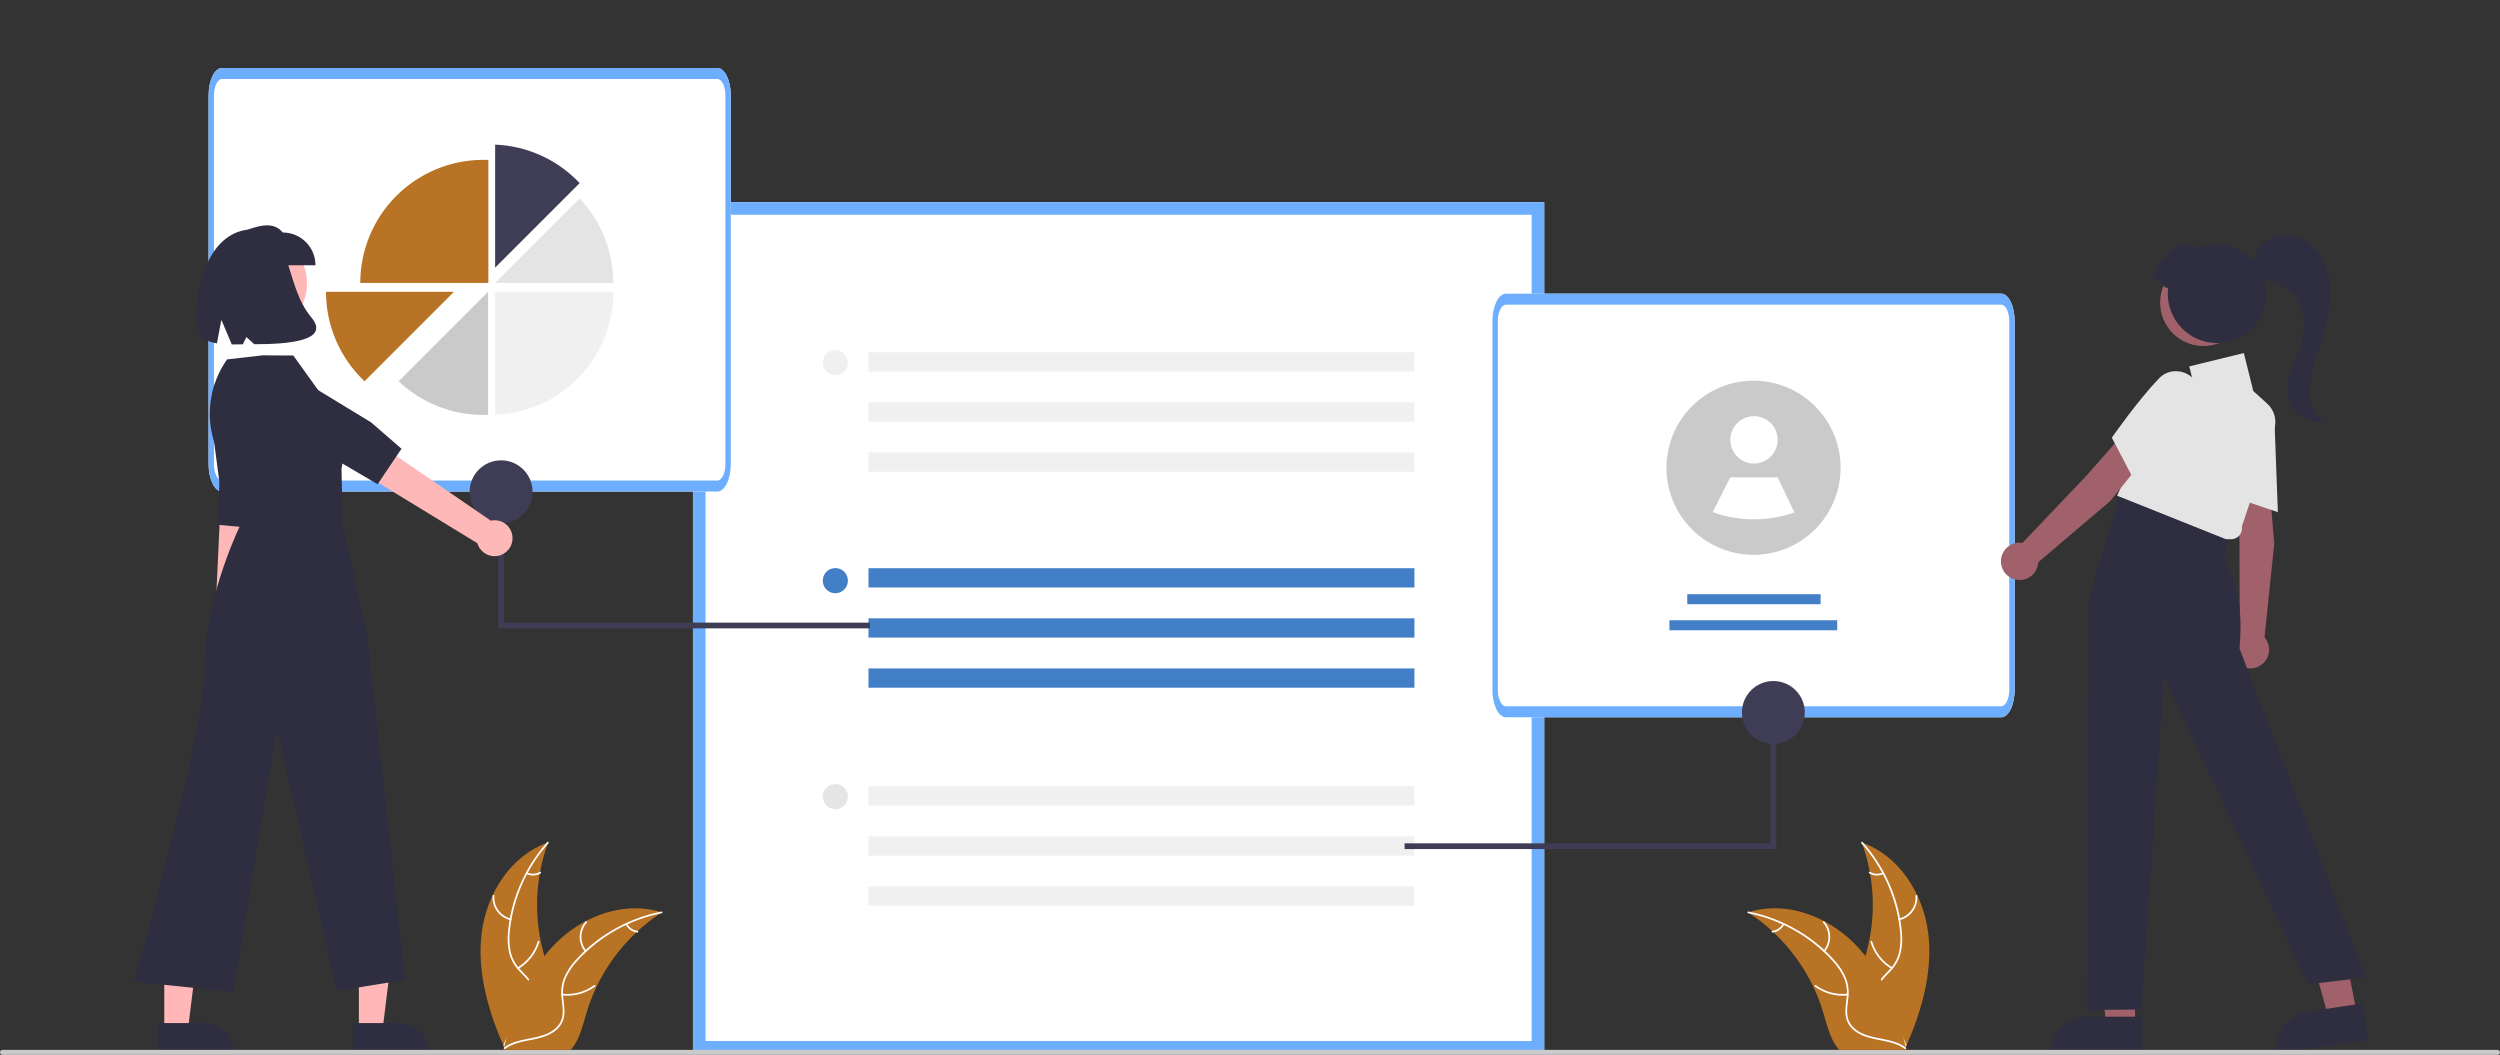 <svg xmlns:xlink="http://www.w3.org/1999/xlink" width="993" xmlns="http://www.w3.org/2000/svg" height="419" id="screenshot-79177ed8-4585-8042-8002-261f7a13fb12" viewBox="0 0 993 419" style="-webkit-print-color-adjust: exact;" fill="none" version="1.1"><rect x="0" y="0" width="993" height="419" fill="#333333" stroke="none"/><g id="shape-79177ed8-4585-8042-8002-261f7a13fb12" width="997" height="420.619" xmlns:xlink="http://www.w3.org/1999/xlink" rx="0" ry="0" style="fill: rgb(0, 0, 0);"><g id="shape-79177ed8-4585-8042-8002-261f7a1ab50e"><g class="fills" id="fills-79177ed8-4585-8042-8002-261f7a1ab50e"><path rx="0" ry="0" d="M848.034,407.522L836.719,407.522L831.335,363.866L848.036,363.867L848.034,407.522ZZ" style="fill: rgb(160, 97, 106);"/></g></g><g id="shape-79177ed8-4585-8042-8002-261f7a1ad5a4"><g class="fills" id="fills-79177ed8-4585-8042-8002-261f7a1ad5a4"><path rx="0" ry="0" d="M850.920,418.493L814.432,418.492L814.432,418.030C814.433,410.185,820.791,403.826,828.634,403.826L828.635,403.826L850.921,403.827Z" style="fill: rgb(47, 46, 65);"/></g></g><g id="shape-79177ed8-4585-8042-8002-261f7a1ad5a5"><g class="fills" id="fills-79177ed8-4585-8042-8002-261f7a1ad5a5"><path rx="0" ry="0" d="M936.145,402.623L924.956,404.314L913.109,361.955L927.777,359.458L936.145,402.623ZZ" style="fill: rgb(160, 97, 106);"/></g></g><g id="shape-79177ed8-4585-8042-8002-261f7a1b3bde"><g class="fills" id="fills-79177ed8-4585-8042-8002-261f7a1b3bde"><path rx="0" ry="0" d="M940.638,413.039L904.560,418.493L904.491,418.037C903.320,410.280,908.656,403.042,916.411,401.869L916.412,401.869L938.447,398.537Z" style="fill: rgb(47, 46, 65);"/></g></g><g id="shape-79177ed8-4585-8042-8002-261f7a1b46c7"><g class="fills" id="fills-79177ed8-4585-8042-8002-261f7a1b46c7"><path rx="0" ry="0" d="M613.369,418.493L275.240,418.493L275.240,80.308L613.369,80.308Z" style="fill: rgb(255, 255, 255);"/></g></g><g id="shape-79177ed8-4585-8042-8002-261f7a1bbf54"><g class="fills" id="fills-79177ed8-4585-8042-8002-261f7a1bbf54"><path rx="0" ry="0" d="M613.369,418.493L275.240,418.493L275.240,80.308L613.369,80.308ZM280.236,413.496L608.373,413.496L608.373,85.305L280.236,85.305Z" style="fill: rgb(109, 175, 254);"/></g></g><g id="shape-79177ed8-4585-8042-8002-261f7a1bbf55"><g class="fills" id="fills-79177ed8-4585-8042-8002-261f7a1bbf55"><rect rx="0" ry="0" x="344.957" y="225.69" transform="matrix(1, 0, 0, 1, 0, 0)" width="216.853" height="7.656" style="fill: rgb(67, 127, 199);"/></g></g><g id="shape-79177ed8-4585-8042-8002-261f7a1bbf56"><g class="fills" id="fills-79177ed8-4585-8042-8002-261f7a1bbf56"><rect rx="0" ry="0" x="344.957" y="245.596" transform="matrix(1, 0, 0, 1, 0, 0)" width="216.853" height="7.656" style="fill: rgb(67, 127, 199);"/></g></g><g id="shape-79177ed8-4585-8042-8002-261f7a1bfc9f"><g class="fills" id="fills-79177ed8-4585-8042-8002-261f7a1bfc9f"><rect rx="0" ry="0" x="344.957" y="265.502" transform="matrix(1, 0, 0, 1, 0, 0)" width="216.853" height="7.656" style="fill: rgb(67, 127, 199);"/></g></g><g id="shape-79177ed8-4585-8042-8002-261f7a1bfca0"><g class="fills" id="fills-79177ed8-4585-8042-8002-261f7a1bfca0"><ellipse rx="4.996" ry="4.997" cx="331.795" cy="230.639" transform="matrix(1, 0, 0, 1, 0, 0)" style="fill: rgb(67, 127, 199);"/></g></g><g id="shape-79177ed8-4585-8042-8002-261f7a1bfca1"><g class="fills" id="fills-79177ed8-4585-8042-8002-261f7a1bfca1"><rect rx="0" ry="0" x="344.957" y="139.914" transform="matrix(1, 0, 0, 1, 0, 0)" width="216.853" height="7.656" style="fill: rgb(240, 240, 240);"/></g></g><g id="shape-79177ed8-4585-8042-8002-261f7a1bfca2"><g class="fills" id="fills-79177ed8-4585-8042-8002-261f7a1bfca2"><rect rx="0" ry="0" x="344.957" y="159.82" transform="matrix(1, 0, 0, 1, 0, 0)" width="216.853" height="7.656" style="fill: rgb(240, 240, 240);"/></g></g><g id="shape-79177ed8-4585-8042-8002-261f7a1c0038"><g class="fills" id="fills-79177ed8-4585-8042-8002-261f7a1c0038"><rect rx="0" ry="0" x="344.957" y="179.726" transform="matrix(1, 0, 0, 1, 0, 0)" width="216.853" height="7.656" style="fill: rgb(240, 240, 240);"/></g></g><g id="shape-79177ed8-4585-8042-8002-261f7a1c0039"><g class="fills" id="fills-79177ed8-4585-8042-8002-261f7a1c0039"><ellipse rx="4.996" ry="4.997" cx="331.795" cy="144.031" transform="matrix(1, 0, 0, 1, 0, 0)" style="fill: rgb(240, 240, 240);"/></g></g><g id="shape-79177ed8-4585-8042-8002-261f7a1c003a"><g class="fills" id="fills-79177ed8-4585-8042-8002-261f7a1c003a"><rect rx="0" ry="0" x="344.957" y="312.298" transform="matrix(1, 0, 0, 1, 0, 0)" width="216.853" height="7.656" style="fill: rgb(240, 240, 240);"/></g></g><g id="shape-79177ed8-4585-8042-8002-261f7a1c5131"><g class="fills" id="fills-79177ed8-4585-8042-8002-261f7a1c5131"><rect rx="0" ry="0" x="344.957" y="332.204" transform="matrix(1, 0, 0, 1, 0, 0)" width="216.853" height="7.656" style="fill: rgb(240, 240, 240);"/></g></g><g id="shape-79177ed8-4585-8042-8002-261f7a1c5132"><g class="fills" id="fills-79177ed8-4585-8042-8002-261f7a1c5132"><rect rx="0" ry="0" x="344.957" y="352.111" transform="matrix(1, 0, 0, 1, 0, 0)" width="216.853" height="7.656" style="fill: rgb(240, 240, 240);"/></g></g><g id="shape-79177ed8-4585-8042-8002-261f7a1c5133"><g class="fills" id="fills-79177ed8-4585-8042-8002-261f7a1c5133"><ellipse rx="4.996" ry="4.997" cx="331.795" cy="316.415" transform="matrix(1, 0, 0, 1, 0, 0)" style="fill: rgb(229, 229, 229);"/></g></g><g id="shape-79177ed8-4585-8042-8002-261f7a1cb8ef"><g class="fills" id="fills-79177ed8-4585-8042-8002-261f7a1cb8ef"><path rx="0" ry="0" d="M794.876,284.900L598.135,284.900C595.188,284.892,592.799,280.005,592.795,273.972L592.795,127.583C592.795,121.550,595.188,116.665,598.135,116.655L794.876,116.655C797.823,116.662,800.212,121.549,800.216,127.583L800.216,273.970C800.212,280.003,797.819,284.892,794.876,284.900ZZ" style="fill: rgb(255, 255, 255);"/></g></g><g id="shape-79177ed8-4585-8042-8002-261f7a1d0f16"><g class="fills" id="fills-79177ed8-4585-8042-8002-261f7a1d0f16"><path rx="0" ry="0" d="M794.876,284.900L598.135,284.900C595.188,284.892,592.799,280.005,592.795,273.972L592.795,127.583C592.795,121.550,595.188,116.665,598.135,116.655L794.876,116.655C797.823,116.662,800.212,121.549,800.216,127.583L800.216,273.970C800.212,280.003,797.819,284.892,794.876,284.900ZZM598.135,121.026C596.366,121.026,594.933,123.964,594.930,127.583L594.930,273.970C594.930,277.590,596.366,280.524,598.135,280.527L794.876,280.527C796.645,280.527,798.078,277.591,798.080,273.970L798.080,127.583C798.080,123.964,796.645,121.030,794.876,121.026Z" style="fill: rgb(109, 175, 254);"/></g></g><g id="shape-79177ed8-4585-8042-8002-261f7a1d0f17"><g class="fills" id="fills-79177ed8-4585-8042-8002-261f7a1d0f17"><rect rx="0" ry="0" x="670.185" y="236.016" transform="matrix(1, 0, 0, 1, 0, 0)" width="52.958" height="3.981" style="fill: rgb(67, 127, 199);"/></g></g><g id="shape-79177ed8-4585-8042-8002-261f7a1d0f18"><g class="fills" id="fills-79177ed8-4585-8042-8002-261f7a1d0f18"><rect rx="0" ry="0" x="663.099" y="246.361" transform="matrix(1, 0, 0, 1, 0, 0)" width="66.648" height="3.981" style="fill: rgb(67, 127, 199);"/></g></g><g id="shape-79177ed8-4585-8042-8002-261f7a1d563d"><g class="fills" id="fills-79177ed8-4585-8042-8002-261f7a1d563d"><path rx="0" ry="0" d="M731.084,185.797C731.079,197.968,724.680,209.242,714.233,215.485C703.786,221.727,690.827,222.019,680.109,216.254L680.102,216.248C665.216,208.226,658.312,190.614,663.782,174.611C669.252,158.607,685.491,148.908,702.172,151.680C718.853,154.453,731.083,168.884,731.084,185.797ZZ" style="fill: rgb(202, 202, 202);"/></g></g><g id="shape-79177ed8-4585-8042-8002-261f7a1db4f9"><g class="fills" id="fills-79177ed8-4585-8042-8002-261f7a1db4f9"><ellipse rx="9.4" ry="9.402" cx="696.682" cy="174.716" transform="matrix(1, 0, 0, 1, 0, 0)" style="fill: rgb(255, 255, 255);"/></g></g><g id="shape-79177ed8-4585-8042-8002-261f7a1dd93a"><g class="fills" id="fills-79177ed8-4585-8042-8002-261f7a1dd93a"><path rx="0" ry="0" d="M712.732,203.544C702.223,207.233,690.765,207.189,680.285,203.418L680.279,203.413L687.282,189.588L706.082,189.588Z" style="fill: rgb(255, 255, 255);"/></g></g><g id="shape-79177ed8-4585-8042-8002-261f7a1e2c28"><g class="fills" id="fills-79177ed8-4585-8042-8002-261f7a1e2c28"><path rx="0" ry="0" d="M557.897,337.244L705.518,337.244L705.518,272.506L703.246,272.506L703.246,334.972L557.897,334.972L557.897,337.244ZZ" style="fill: rgb(63, 61, 86);"/></g></g><g id="shape-79177ed8-4585-8042-8002-261f7a1e2c29"><g class="fills" id="fills-79177ed8-4585-8042-8002-261f7a1e2c29"><ellipse rx="12.491" ry="12.493" cx="704.382" cy="282.996" transform="matrix(1, 0, 0, 1, 0, 0)" style="fill: rgb(63, 61, 86);"/></g></g><g id="shape-79177ed8-4585-8042-8002-261f7a1e625e"><g class="fills" id="fills-79177ed8-4585-8042-8002-261f7a1e625e"><path rx="0" ry="0" d="M284.930,195.246L88.189,195.246C85.242,195.239,82.853,190.352,82.849,184.318L82.849,37.929C82.849,31.897,85.242,27.011,88.189,27.001L284.930,27.001C287.877,27.009,290.266,31.895,290.270,37.929L290.270,184.317C290.266,190.349,287.873,195.239,284.930,195.246ZZ" style="fill: rgb(255, 255, 255);"/></g></g><g id="shape-79177ed8-4585-8042-8002-261f7a1eaab5"><g class="fills" id="fills-79177ed8-4585-8042-8002-261f7a1eaab5"><path rx="0" ry="0" d="M284.930,195.246L88.189,195.246C85.242,195.239,82.853,190.352,82.849,184.318L82.849,37.929C82.849,31.897,85.242,27.011,88.189,27.001L284.930,27.001C287.877,27.009,290.266,31.895,290.270,37.929L290.270,184.317C290.266,190.349,287.873,195.239,284.930,195.246ZZM88.189,31.372C86.420,31.372,84.987,34.310,84.984,37.929L84.984,184.317C84.984,187.936,86.420,190.870,88.189,190.874L284.930,190.874C286.699,190.874,288.132,187.937,288.135,184.317L288.135,37.929C288.135,34.310,286.699,31.376,284.930,31.372Z" style="fill: rgb(109, 175, 254);"/></g></g><g id="shape-79177ed8-4585-8042-8002-261f7a1efd60"><g class="fills" id="fills-79177ed8-4585-8042-8002-261f7a1efd60"><path rx="0" ry="0" d="M230.236,72.734C221.481,63.437,209.430,57.947,196.671,57.443L196.671,106.305Z" style="fill: rgb(63, 61, 86);"/></g></g><g id="shape-79177ed8-4585-8042-8002-261f7a1efd61"><g class="fills" id="fills-79177ed8-4585-8042-8002-261f7a1efd61"><path rx="0" ry="0" d="M230.236,78.818L196.671,112.389L243.579,112.389C243.596,99.902,238.820,87.885,230.236,78.818ZZ" style="fill: rgb(228, 228, 228);"/></g></g><g id="shape-79177ed8-4585-8042-8002-261f7a1f5b9c"><g class="fills" id="fills-79177ed8-4585-8042-8002-261f7a1f5b9c"><path rx="0" ry="0" d="M243.629,115.900C243.631,118.945,243.350,121.984,242.788,124.978C242.744,125.215,242.698,125.449,242.650,125.684C241.591,130.905,239.679,135.916,236.991,140.516C236.848,140.762,236.701,141.009,236.553,141.251L236.553,141.253C233.904,145.613,230.592,149.532,226.735,152.871C226.544,153.038,226.353,153.202,226.159,153.364C217.871,160.339,207.493,164.349,196.670,164.761L196.670,115.900Z" style="fill: rgb(240, 240, 240);"/></g></g><g id="shape-79177ed8-4585-8042-8002-261f7a1f8b02"><g class="fills" id="fills-79177ed8-4585-8042-8002-261f7a1f8b02"><path rx="0" ry="0" d="M191.925,164.804C192.574,164.804,193.220,164.788,193.863,164.762L193.863,115.899L158.333,151.434C167.402,160.034,179.428,164.821,191.925,164.804ZZ" style="fill: rgb(202, 202, 202);"/></g></g><g id="shape-79177ed8-4585-8042-8002-261f7a1f8b03"><g class="fills" id="fills-79177ed8-4585-8042-8002-261f7a1f8b03"><path rx="0" ry="0" d="M191.991,63.483C179.023,63.483,166.586,68.636,157.416,77.807C148.246,86.979,143.094,99.418,143.094,112.389L193.980,112.389L193.980,63.527C193.320,63.501,192.658,63.483,191.991,63.483ZZ" style="fill: rgb(185, 115, 36); fill-opacity: 1;"/></g></g><g id="shape-79177ed8-4585-8042-8002-261f7a1fe6ea"><g class="fills" id="fills-79177ed8-4585-8042-8002-261f7a1fe6ea"><path rx="0" ry="0" d="M180.326,115.900L170.046,126.182L169.709,126.518L169.702,126.526L160.737,135.490L160.396,135.831L150.711,145.518L150.370,145.859L150.370,145.861L144.795,151.434C135.012,142.207,129.474,129.349,129.489,115.900Z" style="fill: rgb(185, 115, 36); fill-opacity: 1;"/></g></g><g id="shape-79177ed8-4585-8042-8002-261f7a2000be"><g class="fills" id="fills-79177ed8-4585-8042-8002-261f7a2000be"><path rx="0" ry="0" d="M345.521,249.583L197.901,249.583L197.901,184.845L200.172,184.845L200.172,247.311L345.521,247.311L345.521,249.583ZZ" style="fill: rgb(63, 61, 86);"/></g></g><g id="shape-79177ed8-4585-8042-8002-261f7a2000bf"><g class="fills" id="fills-79177ed8-4585-8042-8002-261f7a2000bf"><ellipse rx="12.491" ry="12.493" cx="199.036" cy="195.335" transform="matrix(1, 0, 0, 1, 0, 0)" style="fill: rgb(63, 61, 86);"/></g></g><g id="shape-79177ed8-4585-8042-8002-261f7a20bfdf"><g class="fills" id="fills-79177ed8-4585-8042-8002-261f7a20bfdf"><path rx="0" ry="0" d="M901.255,191.178L888.690,194.471L889.526,214.845L889.630,251.939C887.095,253.692,885.905,256.828,886.638,259.821C887.370,262.814,889.874,265.045,892.931,265.430C895.988,265.814,898.965,264.272,900.416,261.552C901.866,258.833,901.488,255.501,899.467,253.176L903.327,215.945Z" style="fill: rgb(160, 97, 106);"/></g></g><g id="shape-79177ed8-4585-8042-8002-261f7a20ff48"><g class="fills" id="fills-79177ed8-4585-8042-8002-261f7a20ff48"><path rx="0" ry="0" d="M904.770,203.429L886.405,197.244L886.362,196.967C886.335,196.793,883.641,179.396,883.674,167.461C883.600,164.770,884.715,162.183,886.722,160.389C889.541,157.816,893.618,157.160,897.101,158.719C900.821,160.253,903.300,163.821,903.442,167.842Z" style="fill: rgb(228, 228, 228);"/></g></g><g id="shape-79177ed8-4585-8042-8002-261f7a210e15"><g class="fills" id="fills-79177ed8-4585-8042-8002-261f7a210e15"><path rx="0" ry="0" d="M870.604,201.722L842.514,194.450L829.530,238.188L829.068,401.127L850.548,400.993L859.528,269.114L916.755,390.973L939.831,388.203L889.526,257.574C889.526,257.574,892.295,234.495,883.526,222.955L885.372,210.954Z" style="fill: rgb(47, 46, 65);"/></g></g><g id="shape-79177ed8-4585-8042-8002-261f7a215f71"><g class="fills" id="fills-79177ed8-4585-8042-8002-261f7a215f71"><path rx="0" ry="0" d="M886.204,214.185L884.078,214.152L840.911,196.895L861.562,150.891L871.367,152.674L869.582,145.533L891.247,140.236L895.016,155.316L900.578,160.373C903.440,162.977,904.498,167.024,903.276,170.696L890.463,209.141C890.676,210.396,890.325,211.680,889.504,212.652C888.684,213.624,887.476,214.185,886.204,214.185ZZ" style="fill: rgb(228, 228, 228);"/></g></g><g id="shape-79177ed8-4585-8042-8002-261f7a21b30b"><g class="fills" id="fills-79177ed8-4585-8042-8002-261f7a21b30b"><path rx="0" ry="0" d="M853.740,179.738L842.384,173.433L828.911,188.738L803.355,215.621C800.312,215.137,797.286,216.580,795.747,219.250C794.209,221.920,794.476,225.263,796.421,227.654C798.365,230.045,801.583,230.988,804.510,230.025C807.437,229.062,809.466,226.392,809.611,223.314L838.126,199.072Z" style="fill: rgb(160, 97, 106);"/></g></g><g id="shape-79177ed8-4585-8042-8002-261f7a21e284"><g class="fills" id="fills-79177ed8-4585-8042-8002-261f7a21e284"><path rx="0" ry="0" d="M847.817,191.023L838.816,173.859L838.976,173.629C839.077,173.484,849.150,159.047,857.420,150.443C859.226,148.447,861.819,147.348,864.509,147.438C868.324,147.529,871.723,149.872,873.165,153.406C874.794,157.085,874.121,161.377,871.445,164.381Z" style="fill: rgb(228, 228, 228);"/></g></g><g id="shape-79177ed8-4585-8042-8002-261f7a222c2f"><g class="fills" id="fills-79177ed8-4585-8042-8002-261f7a222c2f"><ellipse rx="17.213" ry="17.216" cx="875.218" cy="120.214" transform="matrix(1, 0, 0, 1, 0, 0)" style="fill: rgb(160, 97, 106);"/></g></g><g id="shape-79177ed8-4585-8042-8002-261f7a2260a0"><g class="fills" id="fills-79177ed8-4585-8042-8002-261f7a2260a0"><path rx="0" ry="0" d="M854.504,110.119C857.399,104.936,858.506,102.771,862.239,99.619C865.539,96.832,869.599,96.013,872.873,98.654C880.827,95.217,890.094,97.409,895.667,104.045C901.240,110.682,901.797,120.190,897.037,127.432C892.277,134.674,883.330,137.933,875.028,135.448C866.727,132.963,861.041,125.324,861.041,116.657C861.044,115.916,861.089,115.176,861.175,114.439C858.328,114.040,857.350,110.519,854.504,110.119ZZ" style="fill: rgb(47, 46, 65);"/></g></g><g id="shape-79177ed8-4585-8042-8002-261f7a2260a1"><g class="fills" id="fills-79177ed8-4585-8042-8002-261f7a2260a1"><path rx="0" ry="0" d="M93.216,260.625C94.857,259.639,95.976,257.977,96.273,256.086C96.570,254.195,96.015,252.270,94.756,250.828L103.160,166.488L89.128,167.419L85.241,250.469C82.908,252.795,82.683,256.499,84.718,259.090C86.753,261.681,90.404,262.341,93.216,260.625ZZ" style="fill: rgb(255, 184, 184);"/></g></g><g id="shape-79177ed8-4585-8042-8002-261f7a228867"><g class="fills" id="fills-79177ed8-4585-8042-8002-261f7a228867"><path rx="0" ry="0" d="M83.443,163.364L87.122,191.329L86.611,208.468L102.044,209.881L105.137,195.626L106.841,157.888C107.108,151.983,102.764,146.876,96.893,146.194L96.893,146.194C90.785,145.483,85.236,149.806,84.430,155.903Z" style="fill: rgb(47, 46, 65);"/></g></g><g id="shape-79177ed8-4585-8042-8002-261f7a22fb41"><g class="fills" id="fills-79177ed8-4585-8042-8002-261f7a22fb41"><path rx="0" ry="0" d="M142.545,409.416L151.906,409.416L156.359,373.302L142.543,373.302L142.545,409.416ZZ" style="fill: rgb(255, 183, 183);"/></g></g><g id="shape-79177ed8-4585-8042-8002-261f7a2331aa"><g class="fills" id="fills-79177ed8-4585-8042-8002-261f7a2331aa"><path rx="0" ry="0" d="M140.157,406.360L158.593,406.359L158.594,406.359C165.082,406.360,170.342,411.620,170.343,418.110L170.343,418.492L140.157,418.493Z" style="fill: rgb(47, 46, 65);"/></g></g><g id="shape-79177ed8-4585-8042-8002-261f7a2331ab"><g class="fills" id="fills-79177ed8-4585-8042-8002-261f7a2331ab"><path rx="0" ry="0" d="M65.245,409.416L74.606,409.416L79.060,373.302L65.243,373.302L65.245,409.416ZZ" style="fill: rgb(255, 183, 183);"/></g></g><g id="shape-79177ed8-4585-8042-8002-261f7a236d85"><g class="fills" id="fills-79177ed8-4585-8042-8002-261f7a236d85"><path rx="0" ry="0" d="M62.857,406.360L81.293,406.359L81.294,406.359C87.782,406.360,93.042,411.620,93.043,418.110L93.043,418.492L62.857,418.493Z" style="fill: rgb(47, 46, 65);"/></g></g><g id="shape-79177ed8-4585-8042-8002-261f7a236d86"><g class="fills" id="fills-79177ed8-4585-8042-8002-261f7a236d86"><ellipse rx="20.297" ry="20.3" cx="101.648" cy="112.601" transform="matrix(1, 0, 0, 1, 0, 0)" style="fill: rgb(255, 184, 184);"/></g></g><g id="shape-79177ed8-4585-8042-8002-261f7a23a664"><g class="fills" id="fills-79177ed8-4585-8042-8002-261f7a23a664"><path rx="0" ry="0" d="M104.271,141.142L90.185,142.752L90.185,142.752C83.237,152.608,81.453,165.206,85.393,176.604L96.021,207.355C96.021,207.355,81.267,236.937,81.267,264.402C81.267,291.868,53.169,389.905,53.169,389.905L92.720,394.031L109.977,289.593L133.758,393.610L160.906,389.190L145.953,252.813L136.073,207.925L135.652,186.034C135.652,186.034,139.853,169.609,129.338,159.092L116.501,141.201Z" style="fill: rgb(47, 46, 65);"/></g></g><g id="shape-79177ed8-4585-8042-8002-261f7a23a665"><g class="fills" id="fills-79177ed8-4585-8042-8002-261f7a23a665"><path rx="0" ry="0" d="M203.568,213.456C203.485,211.361,202.478,209.410,200.818,208.128C199.158,206.847,197.016,206.366,194.968,206.817L118.374,154.322L111.879,168.297L189.611,215.771C190.617,219.238,194.057,221.405,197.618,220.814C201.179,220.223,203.735,217.062,203.568,213.456ZZ" style="fill: rgb(255, 184, 184);"/></g></g><g id="shape-79177ed8-4585-8042-8002-261f7a23fab8"><g class="fills" id="fills-79177ed8-4585-8042-8002-261f7a23fab8"><path rx="0" ry="0" d="M104.989,171.623L133.790,182.816L149.986,192.333L159.471,178.248L147.407,167.768L112.052,146.255C106.520,142.889,99.326,144.373,95.579,149.656L95.579,149.656C91.679,155.151,92.909,162.759,98.342,166.746Z" style="fill: rgb(47, 46, 65);"/></g></g><g id="shape-79177ed8-4585-8042-8002-261f7a240dd7"><g class="fills" id="fills-79177ed8-4585-8042-8002-261f7a240dd7"><path rx="0" ry="0" d="M125.308,105.351L95.483,105.351L95.483,92.348C102.029,89.747,108.435,87.535,112.307,92.348C119.487,92.348,125.308,98.170,125.308,105.351ZZ" style="fill: rgb(47, 46, 65);"/></g></g><g id="shape-79177ed8-4585-8042-8002-261f7a2456fb"><g class="fills" id="fills-79177ed8-4585-8042-8002-261f7a2456fb"><path rx="0" ry="0" d="M100.803,91.050C82.973,91.128,77.983,113.403,77.983,126.013C77.983,133.046,81.163,135.561,86.160,136.412L87.924,126.999L92.058,136.817C93.461,136.824,94.936,136.797,96.465,136.769L97.866,133.883L100.991,136.717C113.508,136.736,131.696,135.618,123.624,126.013C112.810,113.146,116.345,90.981,100.803,91.050ZZ" style="fill: rgb(47, 46, 65);"/></g></g><g id="shape-79177ed8-4585-8042-8002-261f7a24a4eb"><g class="fills" id="fills-79177ed8-4585-8042-8002-261f7a24a4eb"><path rx="0" ry="0" d="M918.079,161.050C917.291,158.065,917.173,154.942,917.735,151.906C918.566,146.044,920.437,140.388,922.148,134.719C923.859,129.049,925.429,123.269,925.627,117.351C925.824,111.432,924.541,105.297,921.013,100.542C917.484,95.786,911.469,92.670,905.616,93.564C900.024,94.419,895.140,99.464,895.111,105.061C894.110,106.873,895.403,109.347,897.245,110.421C899.176,111.548,901.505,111.698,903.647,112.339C907.898,113.714,911.384,116.800,913.265,120.853C915.103,124.902,915.591,129.433,914.660,133.780C913.816,137.993,911.875,141.891,910.421,145.933C908.966,149.975,907.993,154.414,909.162,158.548C911.168,164.861,917.518,168.730,924.048,167.619C921.124,166.507,918.907,164.066,918.079,161.050ZZ" style="fill: rgb(47, 46, 65);"/></g></g><g id="shape-79177ed8-4585-8042-8002-261f7a24f404"><g class="fills" id="fills-79177ed8-4585-8042-8002-261f7a24f404"><path rx="0" ry="0" d="M992.004,419.000L0.996,419.000C0.446,419.000,0.000,418.554,0.000,418.004C0.000,417.454,0.446,417.008,0.996,417.008L992.004,417.008C992.554,417.008,993.000,417.454,993.000,418.004C993.000,418.554,992.554,419.000,992.004,419.000ZZ" style="fill: rgb(202, 202, 202);"/></g></g><g id="shape-79177ed8-4585-8042-8002-261f7a250027"><g class="fills" id="fills-79177ed8-4585-8042-8002-261f7a250027"><path rx="0" ry="0" d="M765.879,370.572C763.946,355.029,754.315,339.715,739.495,334.657C745.339,350.655,745.338,368.204,739.491,384.201C737.214,390.363,734.039,396.978,736.181,403.188C737.514,407.051,740.775,410.008,744.420,411.856C748.064,413.704,752.109,414.585,756.104,415.449L756.890,416.099C763.231,401.778,767.811,386.114,765.879,370.572ZZ" style="fill: rgb(185, 115, 36); fill-opacity: 1;"/></g></g><g id="shape-79177ed8-4585-8042-8002-261f7a2588c8"><g class="fills" id="fills-79177ed8-4585-8042-8002-261f7a2588c8"><path rx="0" ry="0" d="M739.348,334.951C747.978,344.623,753.343,356.769,754.679,369.664C755.015,372.435,754.913,375.242,754.376,377.981C753.767,380.632,752.459,383.072,750.588,385.047C748.881,386.923,746.917,388.644,745.695,390.903C744.465,393.261,744.299,396.031,745.240,398.518C746.318,401.612,748.444,404.135,750.609,406.529C753.012,409.187,755.551,411.910,756.573,415.434C756.696,415.861,757.352,415.644,757.228,415.218C755.450,409.086,749.499,405.604,746.661,400.081C745.337,397.504,744.781,394.513,746.023,391.793C747.108,389.414,749.132,387.637,750.877,385.752C752.731,383.852,754.091,381.528,754.839,378.981C755.514,376.278,755.723,373.480,755.459,370.707C754.965,364.453,753.490,358.317,751.090,352.522C748.387,345.893,744.570,339.775,739.804,334.433C739.509,334.102,739.054,334.622,739.348,334.951ZZ" style="fill: rgb(255, 255, 255);"/></g></g><g id="shape-79177ed8-4585-8042-8002-261f7a2588c9"><g class="fills" id="fills-79177ed8-4585-8042-8002-261f7a2588c9"><path rx="0" ry="0" d="M754.493,365.487C758.898,364.417,761.879,360.313,761.536,355.793C761.501,355.350,760.811,355.384,760.846,355.827C761.174,360.038,758.385,363.859,754.276,364.831C753.844,364.934,754.063,365.589,754.493,365.487ZZ" style="fill: rgb(255, 255, 255);"/></g></g><g id="shape-79177ed8-4585-8042-8002-261f7a25e479"><g class="fills" id="fills-79177ed8-4585-8042-8002-261f7a25e479"><path rx="0" ry="0" d="M751.579,384.209C747.727,381.909,744.884,378.241,743.616,373.937C743.490,373.510,742.835,373.727,742.960,374.153C744.288,378.630,747.255,382.441,751.269,384.826C751.652,385.053,751.960,384.435,751.579,384.209ZZ" style="fill: rgb(255, 255, 255);"/></g></g><g id="shape-79177ed8-4585-8042-8002-261f7a263a09"><g class="fills" id="fills-79177ed8-4585-8042-8002-261f7a263a09"><path rx="0" ry="0" d="M747.747,346.546C746.155,347.303,744.290,347.208,742.783,346.294C742.404,346.063,742.096,346.681,742.473,346.911C744.142,347.912,746.198,348.021,747.963,347.202C748.140,347.137,748.236,346.946,748.182,346.766C748.122,346.586,747.927,346.488,747.747,346.546ZZ" style="fill: rgb(255, 255, 255);"/></g></g><g id="shape-79177ed8-4585-8042-8002-261f7a26aca5"><g class="fills" id="fills-79177ed8-4585-8042-8002-261f7a26aca5"><path rx="0" ry="0" d="M694.319,362.418C694.552,362.569,694.785,362.721,695.018,362.878C698.140,364.931,701.089,367.234,703.837,369.765C704.053,369.957,704.269,370.155,704.478,370.353C711.035,376.520,716.389,383.851,720.270,391.973C721.811,395.207,723.104,398.553,724.138,401.982C725.565,406.719,726.736,411.968,729.561,415.842C729.851,416.250,730.166,416.639,730.505,417.008L756.036,417.008C756.094,416.979,756.152,416.955,756.211,416.926L757.230,416.973C757.189,416.792,757.143,416.606,757.102,416.425C757.078,416.320,757.049,416.215,757.026,416.111C757.009,416.041,756.991,415.971,756.979,415.907C756.974,415.883,756.968,415.860,756.962,415.842C756.950,415.778,756.933,415.720,756.921,415.662C756.665,414.619,756.401,413.576,756.129,412.533C756.129,412.527,756.129,412.527,756.123,412.522C754.128,404.555,751.195,396.854,747.386,389.579C747.269,389.363,747.153,389.142,747.024,388.926C745.260,385.706,743.236,382.635,740.972,379.745C739.727,378.166,738.403,376.651,737.005,375.206C733.386,371.480,729.203,368.346,724.610,365.919C715.452,361.084,704.851,359.231,695.065,362.185C694.814,362.261,694.570,362.336,694.319,362.418ZZ" style="fill: rgb(185, 115, 36); fill-opacity: 1;"/></g></g><g id="shape-79177ed8-4585-8042-8002-261f7a2712ca"><g class="fills" id="fills-79177ed8-4585-8042-8002-261f7a2712ca"><path rx="0" ry="0" d="M694.377,362.742C707.090,365.268,718.685,371.735,727.514,381.227C729.451,383.236,731.059,385.539,732.279,388.049C733.389,390.533,733.813,393.269,733.508,395.972C733.274,398.499,732.742,401.056,733.127,403.595C733.564,406.218,735.099,408.530,737.347,409.949C740.071,411.770,743.286,412.504,746.456,413.112C749.975,413.787,753.641,414.433,756.578,416.631C756.934,416.898,757.327,416.330,756.971,416.064C751.861,412.239,745.013,413.041,739.423,410.341C736.815,409.081,734.570,407.027,733.924,404.107C733.359,401.555,733.905,398.917,734.164,396.361C734.500,393.728,734.186,391.053,733.251,388.570C732.162,386.005,730.646,383.645,728.765,381.589C724.606,376.894,719.735,372.882,714.330,369.701C708.181,366.035,701.450,363.449,694.430,362.054C693.995,361.967,693.945,362.656,694.377,362.742ZZ" style="fill: rgb(255, 255, 255);"/></g></g><g id="shape-79177ed8-4585-8042-8002-261f7a276f80"><g class="fills" id="fills-79177ed8-4585-8042-8002-261f7a276f80"><path rx="0" ry="0" d="M724.851,378.003C727.724,374.497,727.634,369.425,724.639,366.022C724.344,365.690,723.814,366.132,724.109,366.465C726.905,369.629,726.979,374.360,724.284,377.610C724.001,377.952,724.570,378.344,724.851,378.003ZZ" style="fill: rgb(255, 255, 255);"/></g></g><g id="shape-79177ed8-4585-8042-8002-261f7a276f81"><g class="fills" id="fills-79177ed8-4585-8042-8002-261f7a276f81"><path rx="0" ry="0" d="M733.795,394.707C729.335,395.190,724.857,393.973,721.253,391.300C720.896,391.035,720.504,391.603,720.860,391.868C724.615,394.642,729.278,395.899,733.919,395.386C734.361,395.337,734.235,394.658,733.795,394.707ZZ" style="fill: rgb(255, 255, 255);"/></g></g><g id="shape-79177ed8-4585-8042-8002-261f7a27b3b6"><g class="fills" id="fills-79177ed8-4585-8042-8002-261f7a27b3b6"><path rx="0" ry="0" d="M708.063,366.943C707.248,368.505,705.702,369.553,703.949,369.731C703.506,369.774,703.632,370.453,704.072,370.410C706.007,370.204,707.714,369.053,708.631,367.336C708.733,367.178,708.695,366.968,708.543,366.856C708.386,366.748,708.172,366.787,708.063,366.943ZZ" style="fill: rgb(255, 255, 255);"/></g></g><g id="shape-79177ed8-4585-8042-8002-261f7a27f97e"><g class="fills" id="fills-79177ed8-4585-8042-8002-261f7a27f97e"><path rx="0" ry="0" d="M191.323,370.572C193.256,355.029,202.887,339.715,217.707,334.657C211.862,350.655,211.864,368.204,217.711,384.201C219.988,390.363,223.162,396.978,221.020,403.188C219.687,407.051,216.427,410.008,212.782,411.856C209.137,413.704,205.092,414.585,201.098,415.449L200.312,416.099C193.971,401.778,189.390,386.114,191.323,370.572ZZ" style="fill: rgb(185, 115, 36); fill-opacity: 1;"/></g></g><g id="shape-79177ed8-4585-8042-8002-261f7a287f97"><g class="fills" id="fills-79177ed8-4585-8042-8002-261f7a287f97"><path rx="0" ry="0" d="M217.854,334.951C209.223,344.623,203.859,356.769,202.523,369.664C202.186,372.435,202.288,375.242,202.825,377.981C203.435,380.632,204.743,383.072,206.614,385.047C208.321,386.923,210.285,388.644,211.507,390.903C212.737,393.261,212.903,396.031,211.962,398.518C210.884,401.612,208.758,404.135,206.593,406.529C204.189,409.187,201.651,411.910,200.629,415.434C200.505,415.861,199.850,415.644,199.974,415.218C201.751,409.086,207.702,405.604,210.540,400.081C211.865,397.504,212.420,394.513,211.179,391.793C210.093,389.414,208.070,387.637,206.324,385.752C204.471,383.852,203.111,381.528,202.363,378.981C201.688,376.278,201.478,373.480,201.742,370.707C202.237,364.453,203.711,358.317,206.112,352.522C208.815,345.893,212.632,339.775,217.398,334.433C217.693,334.102,218.147,334.622,217.854,334.951ZZ" style="fill: rgb(255, 255, 255);"/></g></g><g id="shape-79177ed8-4585-8042-8002-261f7a287f98"><g class="fills" id="fills-79177ed8-4585-8042-8002-261f7a287f98"><path rx="0" ry="0" d="M202.709,365.487C198.304,364.417,195.323,360.313,195.666,355.793C195.701,355.350,196.391,355.384,196.356,355.827C196.028,360.038,198.816,363.859,202.925,364.831C203.357,364.934,203.139,365.589,202.709,365.487ZZ" style="fill: rgb(255, 255, 255);"/></g></g><g id="shape-79177ed8-4585-8042-8002-261f7a28b87c"><g class="fills" id="fills-79177ed8-4585-8042-8002-261f7a28b87c"><path rx="0" ry="0" d="M205.623,384.209C209.475,381.909,212.318,378.241,213.586,373.937C213.712,373.510,214.367,373.727,214.242,374.153C212.914,378.630,209.947,382.441,205.933,384.826C205.550,385.053,205.242,384.435,205.623,384.209ZZ" style="fill: rgb(255, 255, 255);"/></g></g><g id="shape-79177ed8-4585-8042-8002-261f7a28cdec"><g class="fills" id="fills-79177ed8-4585-8042-8002-261f7a28cdec"><path rx="0" ry="0" d="M209.455,346.546C211.047,347.303,212.912,347.208,214.418,346.294C214.798,346.063,215.106,346.681,214.729,346.911C213.060,347.912,211.004,348.021,209.239,347.202C209.062,347.137,208.966,346.946,209.019,346.766C209.080,346.586,209.274,346.488,209.455,346.546ZZ" style="fill: rgb(255, 255, 255);"/></g></g><g id="shape-79177ed8-4585-8042-8002-261f7a296c52"><g class="fills" id="fills-79177ed8-4585-8042-8002-261f7a296c52"><path rx="0" ry="0" d="M262.882,362.418C262.650,362.569,262.417,362.721,262.183,362.878C259.062,364.931,256.113,367.234,253.364,369.765C253.149,369.957,252.933,370.155,252.724,370.353C246.167,376.520,240.813,383.851,236.932,391.973C235.391,395.207,234.098,398.553,233.064,401.982C231.637,406.719,230.466,411.968,227.641,415.842C227.351,416.250,227.035,416.639,226.697,417.008L201.166,417.008C201.108,416.979,201.050,416.955,200.991,416.926L199.972,416.973C200.013,416.792,200.059,416.606,200.100,416.425C200.123,416.320,200.152,416.215,200.176,416.111C200.193,416.041,200.211,415.971,200.222,415.907C200.228,415.883,200.234,415.860,200.240,415.842C200.251,415.778,200.269,415.720,200.281,415.662C200.537,414.619,200.801,413.576,201.073,412.533C201.073,412.527,201.073,412.527,201.079,412.522C203.074,404.555,206.007,396.854,209.816,389.579C209.933,389.363,210.049,389.142,210.177,388.926C211.941,385.706,213.966,382.635,216.230,379.745C217.475,378.166,218.799,376.651,220.197,375.206C223.816,371.480,227.999,368.346,232.592,365.919C241.749,361.084,252.351,359.231,262.137,362.185C262.387,362.261,262.632,362.336,262.882,362.418ZZ" style="fill: rgb(185, 115, 36); fill-opacity: 1;"/></g></g><g id="shape-79177ed8-4585-8042-8002-261f7a29b2a7"><g class="fills" id="fills-79177ed8-4585-8042-8002-261f7a29b2a7"><path rx="0" ry="0" d="M262.825,362.742C250.111,365.268,238.517,371.735,229.688,381.227C227.751,383.236,226.143,385.539,224.922,388.049C223.813,390.533,223.389,393.269,223.694,395.972C223.928,398.499,224.459,401.056,224.075,403.595C223.638,406.218,222.103,408.530,219.855,409.949C217.131,411.770,213.915,412.504,210.746,413.112C207.227,413.787,203.560,414.433,200.623,416.631C200.267,416.898,199.875,416.330,200.230,416.064C205.340,412.239,212.188,413.041,217.779,410.341C220.387,409.081,222.632,407.027,223.278,404.107C223.843,401.555,223.297,398.917,223.038,396.361C222.702,393.728,223.015,391.053,223.951,388.570C225.039,386.005,226.556,383.645,228.436,381.589C232.596,376.894,237.467,372.882,242.872,369.701C249.021,366.035,255.751,363.449,262.772,362.054C263.207,361.967,263.257,362.656,262.825,362.742ZZ" style="fill: rgb(255, 255, 255);"/></g></g><g id="shape-79177ed8-4585-8042-8002-261f7a29d402"><g class="fills" id="fills-79177ed8-4585-8042-8002-261f7a29d402"><path rx="0" ry="0" d="M232.351,378.003C229.478,374.497,229.567,369.425,232.563,366.022C232.857,365.690,233.388,366.132,233.093,366.465C230.296,369.629,230.222,374.360,232.918,377.610C233.201,377.952,232.632,378.344,232.351,378.003ZZ" style="fill: rgb(255, 255, 255);"/></g></g><g id="shape-79177ed8-4585-8042-8002-261f7a2a305e"><g class="fills" id="fills-79177ed8-4585-8042-8002-261f7a2a305e"><path rx="0" ry="0" d="M223.407,394.707C227.867,395.190,232.345,393.973,235.949,391.300C236.305,391.035,236.698,391.603,236.342,391.868C232.587,394.642,227.924,395.899,223.283,395.386C222.841,395.337,222.967,394.658,223.407,394.707ZZ" style="fill: rgb(255, 255, 255);"/></g></g><g id="shape-79177ed8-4585-8042-8002-261f7a2a73a5"><g class="fills" id="fills-79177ed8-4585-8042-8002-261f7a2a73a5"><path rx="0" ry="0" d="M249.139,366.943C249.954,368.505,251.500,369.553,253.253,369.731C253.696,369.774,253.570,370.453,253.130,370.410C251.195,370.204,249.487,369.053,248.571,367.336C248.469,367.178,248.507,366.968,248.658,366.856C248.815,366.748,249.029,366.787,249.139,366.943ZZ" style="fill: rgb(255, 255, 255);"/></g></g></g></svg>